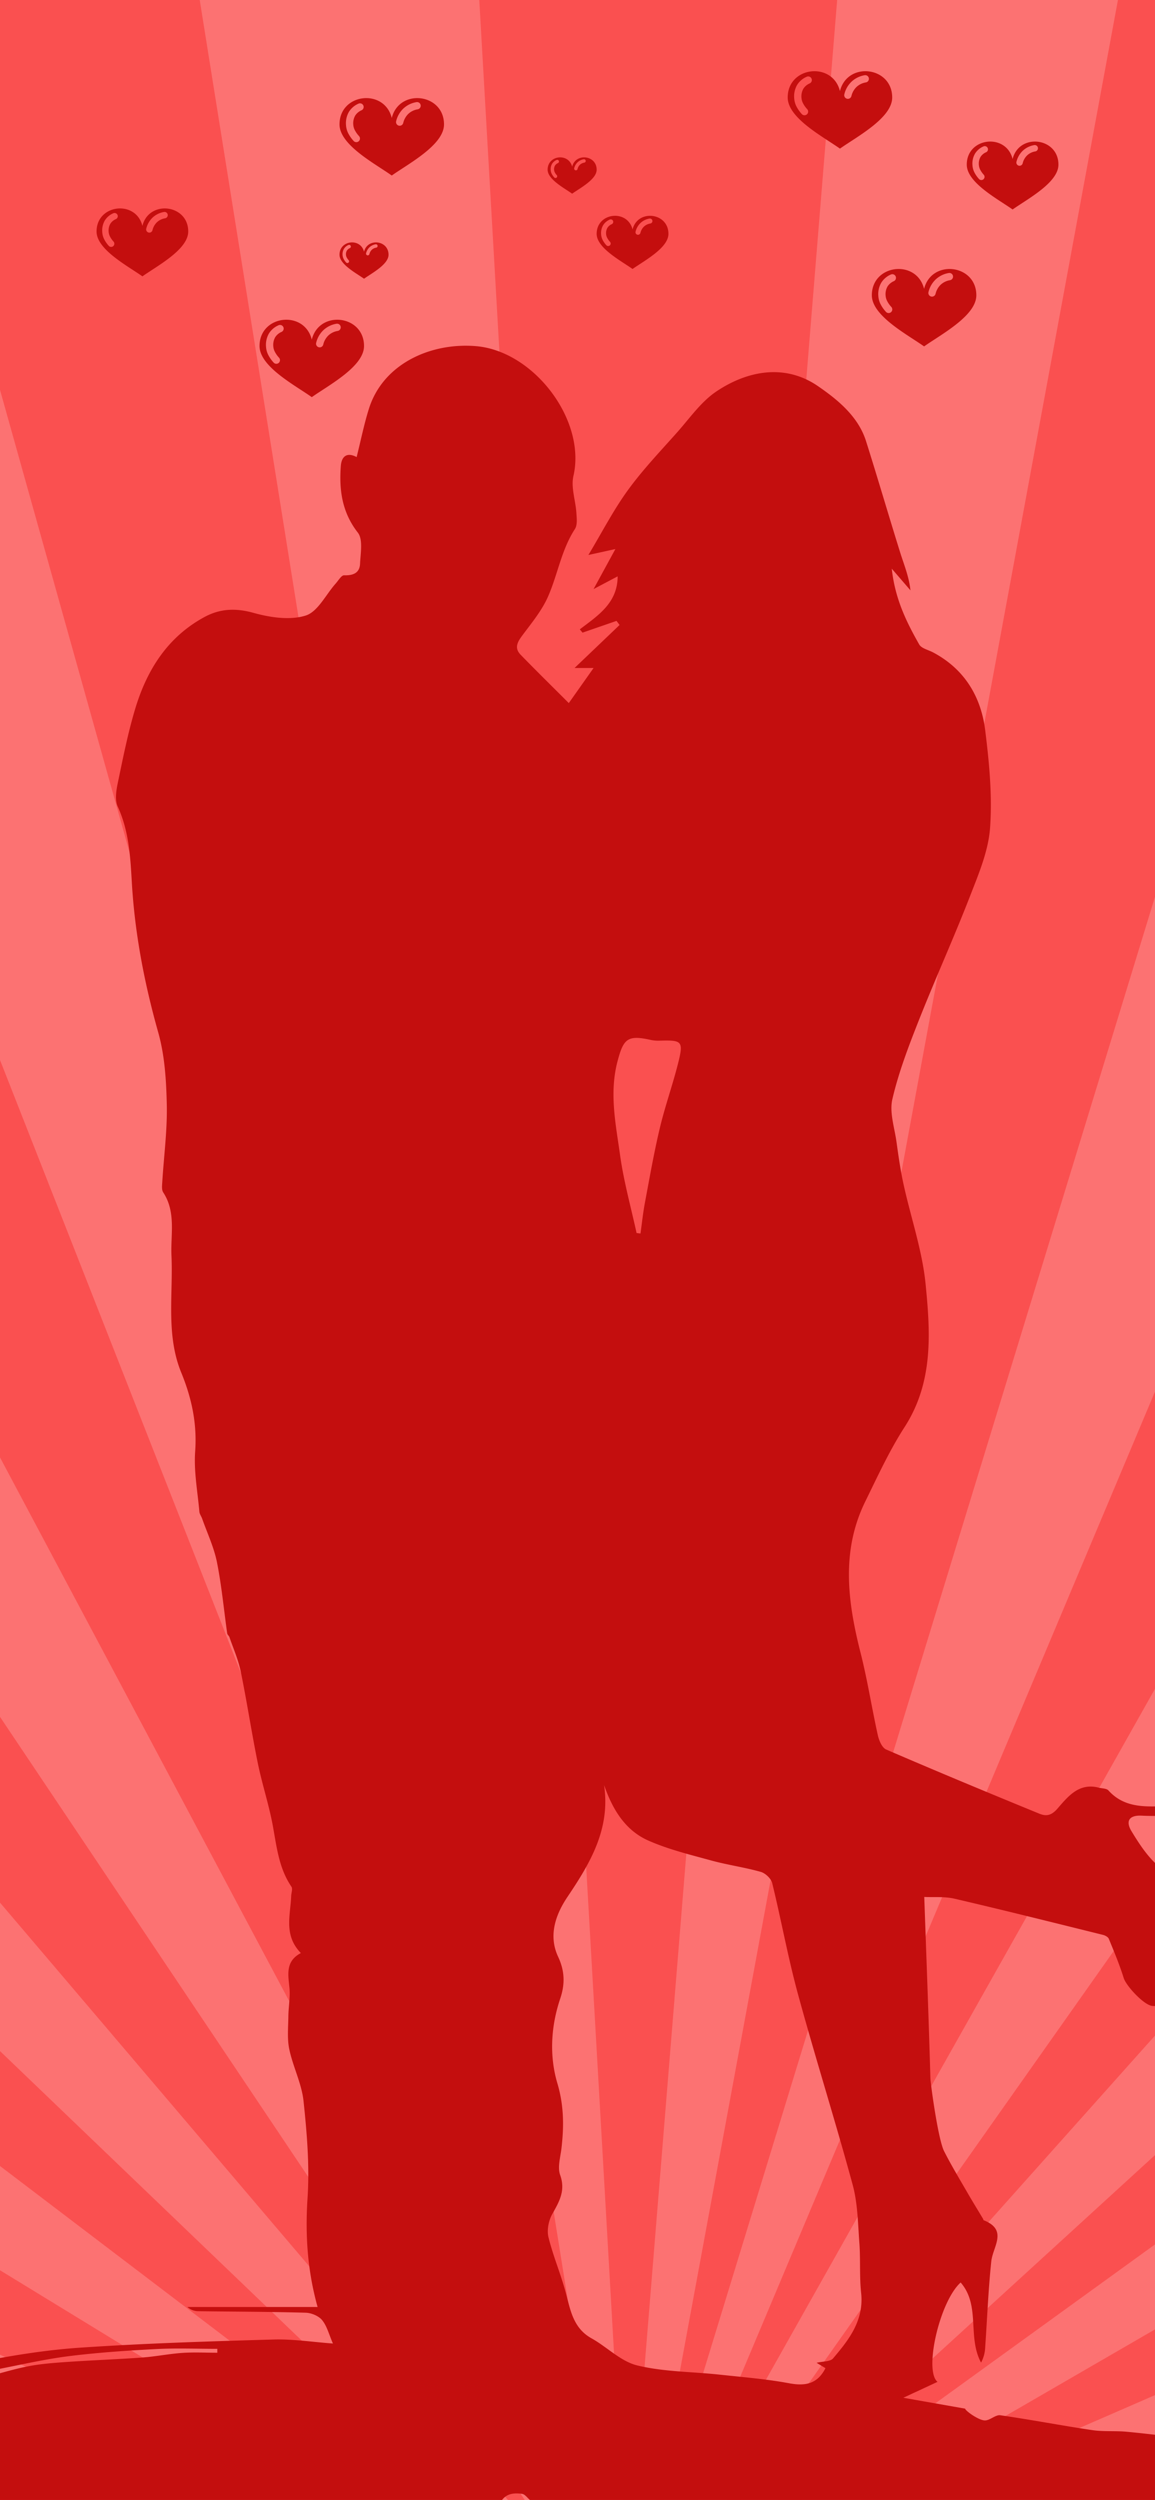 <svg xmlns="http://www.w3.org/2000/svg" xmlns:xlink="http://www.w3.org/1999/xlink" width="730" height="1580" viewBox="0 0 730 1580">
  <defs>
    <clipPath id="clip-_002_-_Splashscreen_1">
      <rect width="730" height="1580"/>
    </clipPath>
  </defs>
  <g id="_002_-_Splashscreen_1" data-name="002 - Splashscreen – 1" clip-path="url(#clip-_002_-_Splashscreen_1)">
    <rect width="730" height="1580" fill="#fc7272"/>
    <path id="Union_1" data-name="Union 1" d="M3138.229,6639.3l3.811.847-.12.43Zm-3401.666-755.68,108.445-383.18L3138.229,6639.3Zm3403.276,745.99,3.54,1.643-.21.394ZM-21.07,5162.958l187.993-351.066L3139.839,6629.608ZM3143.479,6620.48l3.113,2.368-.29.34Zm77.091,1.449,3.83-.755-3.718,1.187ZM6544.01,5561.65l99.2,385.678L3224.4,6621.174Zm-6174-1050.728,258.815-302.658L3143.479,6620.48ZM3148.992,6612.346l2.536,2.983-.357.27Zm66.453,2.165,3.584-1.56-3.382,1.958ZM6234.708,4867.083,6414.2,5222.568,3219.029,6612.951ZM891.657,3957.771l317.628-240.209L3148.992,6612.346ZM3156.128,6605.6l1.833,3.446-.405.187Zm52.724,2.765,3.159-2.285-2.877,2.63Zm2574.98-2353.491,251.459,308.8L3212.01,6606.075Zm-4264.165-725.7,361.7-166.614L3156.128,6605.6ZM3164.539,6600.523l1.051,3.753-.435.095Zm36.553,3.24,2.6-2.911-2.25,3.189Zm-27.476-2.506.224-3.918.224,3.918Zm18.911-.32,1.914-3.4-1.514,3.6Zm-17.931.087.317-3.9.13,3.91ZM5212.3,3753.419,5524.063,4001.2,3203.69,6600.852ZM2224.893,3245l388.99-85.285,550.656,3440.8ZM3183.558,6600.01l1.143-3.735-.71,3.841ZM4546.648,3386l357.59,175.266-1709.8,3036.27ZM2974.614,3118.466h84.952l-.133-4.013,166.771,4.013h146.641l-.2,3.524,84.9,2.043L3174.914,6597.126l-.389-11.744-.684,11.957Zm843.135,51.2,386.828,94.618L3184.7,6596.275Z" transform="translate(-2777.925 -4973.516)" fill="#fa5050" stroke="rgba(0,0,0,0)" stroke-miterlimit="10" stroke-width="1"/>
    <g id="Calque_1-2" transform="translate(-257.769 218.497)">
      <g id="_1UcCrY" transform="translate(0 0.003)">
        <path id="Tracé_118" data-name="Tracé 118" d="M0,1354.552c2.428-.7,4.857-1.388,7.314-2.1-3.754-9.359-1.108-13.467,8.325-15.09,14.873-2.554,29.66-5.588,44.459-8.542,17.85-3.565,35.8-6.742,53.481-11.028,23.627-5.725,46.979-12.576,70.554-18.53,19.558-4.942,39.288-9.188,58.892-13.93,10.633-2.571,21.078-6,31.786-8.171,8.314-1.686,16.879-2.3,25.369-2.891,15.821-1.1,31.683-1.651,47.5-2.8,8.491-.617,16.907-2.337,25.4-2.926,7.314-.5,14.69-.1,22.038-.1v-2.463c-12.822,0-25.672-.543-38.454.131-18.4.96-36.831,2.183-55.1,4.463-15.307,1.908-30.42,5.417-45.59,8.365-9.822,1.908-19.661,3.8-29.363,6.205-41.928,10.388-83.787,21.027-125.715,31.4a89.113,89.113,0,0,1-26.032,2.96c4.394-1.64,8.685-3.668,13.2-4.857,30.569-8.051,61.183-15.907,91.781-23.855,21.061-5.468,41.922-11.93,63.223-16.2,21.684-4.343,43.7-7.908,65.743-9.382,40.534-2.714,81.176-3.965,121.8-5.125,12.29-.354,24.649,1.594,37.585,2.537-2.548-5.822-3.777-11.045-6.834-14.776-2.188-2.668-6.788-4.588-10.371-4.691-22.592-.64-45.2-.651-67.806-.966a10.168,10.168,0,0,1-6.959-2.646h82.273c-6.491-23.312-7.868-45.784-6.348-68.977,1.331-20.255-.383-40.865-2.531-61.126-1.177-11.107-6.674-21.7-9.011-32.774-1.411-6.679-.657-13.85-.583-20.792.063-6.039,1.251-12.142.674-18.1-.817-8.439-2.605-16.718,7.222-21.929-11.011-11.313-6.559-23.929-6.125-36,.074-2.005,1.074-4.605.177-5.931-7.971-11.685-9.319-25.186-11.782-38.557-2.446-13.308-6.777-26.255-9.479-39.522-3.925-19.267-6.851-38.74-10.8-58-1.514-7.382-4.657-14.433-7.119-21.615-.3-.874-1.3-1.571-1.428-2.428-2.137-15.044-3.52-30.232-6.508-45.1-1.891-9.4-6.137-18.335-9.353-27.466-.52-1.468-1.606-2.845-1.731-4.325-1.1-12.667-3.554-25.461-2.657-38,1.268-17.678-2.183-33.78-8.8-49.927-9.748-23.8-5.068-49.122-6.171-73.816-.606-13.513,2.988-27.489-5.234-40.088-1.068-1.64-.708-4.4-.577-6.611.994-16.193,3.183-32.4,2.851-48.562-.314-15.364-1.274-31.226-5.411-45.893-8.833-31.334-14.884-62.937-16.724-95.4-.914-16.136-1.88-32.152-8.874-47.316-1.914-4.148-.96-10.153.051-15.022,3.291-15.787,6.417-31.677,11.079-47.087,7.394-24.421,20.455-45.139,43.7-57.721,9.851-5.331,19.747-5.76,31.032-2.611,10.5,2.92,22.992,4.8,32.906,1.7,7.685-2.4,12.725-13.21,18.987-20.244,1.7-1.9,3.6-5.262,5.32-5.211,5.7.183,9.822-1.428,10.085-7.325.3-6.645,1.966-15.313-1.406-19.644-10-12.839-11.856-26.821-10.77-41.951.469-6.5,4.045-8.976,10.016-5.794,2.7-10.8,4.691-20.758,7.708-30.392C499.9,11.126,530.371-2.13,558.7.281c36.46,3.1,69.645,46.676,61.5,82.021-1.669,7.228,1.354,15.484,1.857,23.3.223,3.434.743,7.7-.926,10.256C612.581,129,610.3,144.5,604.187,158.456c-3.845,8.776-10.228,16.536-16.05,24.324-3.194,4.274-5.588,8.125-1.28,12.553,9.788,10.079,19.815,19.918,30.409,30.529,5.8-8.216,10.4-14.73,15.667-22.187H620.906c9.1-8.691,18.781-17.936,28.46-27.18l-1.937-2.588q-10.739,3.72-21.484,7.434l-1.726-2.086c11.388-8.668,23.9-16.6,23.918-33.488-4.84,2.56-8.948,4.731-15.227,8.056,5.222-9.571,9.034-16.559,13.81-25.318-6.908,1.52-11.942,2.628-17.067,3.754,8.588-14.29,15.781-28.318,24.935-40.928,9.4-12.959,20.57-24.661,31.237-36.665,7.9-8.9,15.016-19.227,24.644-25.712,20.221-13.61,43.9-17.456,64.309-3.394C786.743,33.8,800.1,44.415,805.1,60.207c7.434,23.461,14.3,47.1,21.65,70.594,2.4,7.668,5.542,15.107,6.462,23.815-3.388-3.931-6.776-7.862-11.816-13.707,2.086,19.25,9.342,33.763,17.324,47.87,1.434,2.531,5.765,3.445,8.788,5.051,19.8,10.5,30.277,27.872,32.94,49.213,2.548,20.393,4.537,41.236,3.08,61.623-1.051,14.707-7.274,29.323-12.736,43.379-10.285,26.478-22.049,52.378-32.483,78.8-6.371,16.136-12.622,32.523-16.536,49.35-1.937,8.319,1.348,17.918,2.594,26.889,1.251,8.994,2.525,18.016,4.468,26.878C833.442,551,840.664,571.74,842.772,593c3.051,30.774,5.051,62.017-13.262,90.4-9.582,14.844-17.027,31.117-24.844,47.036-15.433,31.42-11.148,63.492-2.943,95.837,4.348,17.141,7.039,34.7,10.885,51.978.731,3.285,2.657,7.833,5.251,8.953,32.111,13.862,64.417,27.289,96.786,40.545,3.891,1.594,7.308,1.565,11.319-3.017,6.554-7.491,13.559-16.713,26.186-13.427,2.108.548,4.982.423,6.205,1.783,9.508,10.542,21.815,10.382,34.431,9.948,2.594-.091,5.245,1.617,7.874,2.5-.234,1.183-.468,2.36-.7,3.542-6.857,0-13.73.274-20.57-.069-8.062-.406-10.308,3.5-6.514,9.759,7.725,12.73,16.084,25.106,31.214,30.472,6.216,2.206,9.113,6.519,10.045,13.513,2.457,18.444,1.211,36.065-8.925,52.081-3.125,4.943-7.565,9.177-11.948,13.13-1.543,1.394-4.754,1.48-7.136,1.3-5.3-.4-16.581-12.639-18.147-17.661-2.617-8.422-6.051-16.593-9.4-24.763-.474-1.16-2.326-2.148-3.72-2.491-31.249-7.737-62.475-15.57-93.826-22.861-6.331-1.474-13.159-.811-19.1-1.1,1.377,38.939,2.811,76.776,3.885,114.624.091,3.32,4.822,38.488,8.639,46.03,4.514,8.925,9.719,17.5,14.719,26.175,3.223,5.588,6.617,11.079,9.931,16.616.16.269.16.783.366.863,15.553,6.188,5.822,16.587,4.822,26.026-1.9,17.93-2.577,35.991-3.834,53.99a22.481,22.481,0,0,1-2.623,9.965c-8.8-16.239-.2-35.94-12.9-50.63-13.325,12.016-23.289,55.789-14.633,62.8-6.308,2.937-12.736,5.925-21.6,10.051,13.919,2.451,26.083,4.594,39.071,6.885,0,1.228,8.611,7.508,12.565,7.439,3.245-.052,6.668-3.691,9.651-3.263,19.381,2.788,38.625,6.5,57.995,9.376,7.239,1.074,14.724.36,22.038,1.057,13.136,1.251,26.238,2.914,39.339,4.485q34.137,4.1,68.257,8.291c14.41,1.743,28.826,3.457,44.168,5.291-.989,2.171-1.783,3.914-2.583,5.668,1.708.6,4.022,1.411,6.337,2.228-.046.731-.091,1.469-.143,2.2h-26.432c-.074,1.006-.143,2.006-.217,3.011q39.4,5.8,78.7,11.588c-2.994,4.5-32.86,3.462-55.738-2.126.1.543.16,1.514.291,1.52,15.953,1.068,28.98,13.759,45.836,11.49a9.174,9.174,0,0,1,6.931,2.108c.977,1-.349,6.148-.577,6.142a265.121,265.121,0,0,1-31.38-2.211q-8.7,2.091-17.364,4.171c7.485,3.994,15.09,8.045,23.947,12.771-5.72,6.354-9.639,10.7-14,15.547-5.657-5.2-10.056-9.233-14.913-13.7-4.005,5.611-4.388,9.639.371,15.256,3.794,4.474,4.971,11.165,7.291,16.833H1109.52c-.549.834-1.1,1.668-1.651,2.508,8.976,10.136,17.953,20.278,27.2,30.723-16.244,4.251-23.7,1.863-41.442-13.307-2.623,3.617-5.188,7.142-7.839,10.793-33.2-2.485-67.1-4.959-100.991-7.571-22.512-1.737-45.036-3.463-67.52-5.548q-61.212-5.682-122.389-11.8c-36.688-3.628-73.319-7.834-110.042-11.062-29.443-2.588-58.955-4.845-88.484-5.9-38.831-1.388-77.725-2.28-116.567-1.811-25.712.309-51.436,2.885-77.068,5.337-32.94,3.154-65.789,7.314-98.694,10.833-20.164,2.16-40.351,4.183-60.566,5.834-27.609,2.263-55.224,4.566-82.884,5.971-17.233.874-34.557.166-51.835.029a20.667,20.667,0,0,1-5.228-1.194q167.454-16.953,336.148-34.026c-31.3-8.959-61.84-2.211-92.472,2.388-14.736,2.211-29.409,5.114-44.219,6.525-35.151,3.342-70.365,6.057-105.562,8.885-26.655,2.137-53.332,3.994-79.987,6.125-5.668.452-11.33,2.463-16.907,2.149a176.387,176.387,0,0,1-35.151-5.462c5.588,0,11.2.337,16.759-.057,35.837-2.537,71.668-5.1,107.482-7.936,24.609-1.954,49.224-4,73.759-6.708,20.118-2.217,40.105-5.6,60.183-8.228,21.61-2.828,43.259-5.377,64.886-8.079a9.451,9.451,0,0,0,2.343-.646c1.9-6.04,3.5-11.125,5.394-17.13-1.823-.194-4.217-.931-6.468-.623-21.261,2.885-42.471,6.188-63.766,8.822-7.674.948-15.541.246-23.307.617-2.651.126-5.217,1.5-7.879,1.846-25.152,3.3-50.338,6.382-75.473,9.822-5.365.731-10.491,3.245-15.856,3.92-21.078,2.651-42.231,4.708-63.3,7.365-9.325,1.177-18.5,4.3-27.815,4.64-9.291.337-18.656-1.783-28-2.7-7.548-.737-15.159-2.154-22.661-1.737-16.336.908-16.313,1.308-35.911-5.354,4.937-.76,8.056-1.3,11.2-1.708,3.485-.446,7.211-.154,10.416-1.32,2.977-1.08,5.417-3.645,8.091-5.559-2.148-2.417-4.08-6.651-6.474-6.931-9.051-1.069-18.25-1.017-27.4-1.063-6.954-.04-6.954.177-7.982-5.685l56.264-15.833c-11.873-.983-24.2-1.36-36.317-3.188-11.3-1.708-22.364-4.954-33.529-7.525v-3.84ZM639.59,909.813c4.028,27.752-8.788,49.161-23.158,70.537-7.5,11.148-12.2,24.409-5.9,37.843,4.245,9.056,4.377,17.4,1.32,26.449-5.959,17.661-6.914,36.334-1.794,53.561,4.177,14.073,4.182,27.169,2.583,41-.651,5.651-2.606,11.993-.84,16.9,3.565,9.9-.566,16.833-5.005,24.752-2.3,4.1-3.468,10.125-2.371,14.6,2.977,12.119,7.994,23.729,11.142,35.82,2.857,10.97,4.834,21.8,16.05,28.055,9.822,5.479,18.5,14.6,28.883,17.13,16.73,4.074,34.471,3.937,51.767,5.8,14.833,1.594,29.769,2.777,44.4,5.5,10.245,1.908,17.81.331,22.821-9.559l-5.6-3.4c4.045-.983,8.622-.68,10.4-2.766,10.108-11.873,19.621-24.067,17.753-41.431-1.126-10.439-.343-21.067-1.12-31.557-.914-12.3-1.04-24.964-4.228-36.728-10.936-40.294-23.547-80.124-34.546-120.4-6.331-23.186-10.6-46.933-16.324-70.3-.7-2.857-4.32-6.262-7.245-7.085-10.348-2.92-21.1-4.388-31.472-7.239-13.37-3.674-27.032-6.988-39.631-12.576-14.553-6.457-22.49-19.558-27.866-34.911Zm-49.23,494.305c5.811-1.189,11.159-.657,13.45-3.051,8.108-8.462,17.987-6.451,27.552-6.114,8.188.286,16.336,1.577,24.512,2.286,23.438,2.04,46.882,3.954,70.314,6.017,25.049,2.2,50.07,4.725,75.148,6.588,4.822.36,9.862-1.514,14.73-2.657,4.1-.96,8.222-3.685,12.142-3.36,40.448,3.377,80.862,7.136,121.269,10.965,16.433,1.56,32.809,3.788,49.247,5.274,14.445,1.309,28.94,2.005,43.413,2.971-7.331-2.148-14.661-4.16-22.129-4.988-20.69-2.286-41.459-3.857-62.155-6.114-33.117-3.611-66.183-7.668-99.3-11.29-19-2.074-38.042-3.777-57.086-5.4-7.434-.634-14.964-.212-22.381-.943-16.987-1.674-33.929-3.823-50.9-5.662-9.776-1.063-19.576-1.891-29.363-2.839-19.5-1.886-38.991-3.874-58.5-5.623-5.982-.537-12.022-.354-18.027-.629-10.788-.5-21.609-.754-32.34-1.834-3.554-.36-8.976-2.171-9.913-4.674-2.394-6.417,2.823-7.639,8.074-8.251,1.657-.194,3.114-2.091,4.668-3.211-1.668-1.365-3.2-3.68-5.022-3.943-10.993-1.56-15.444,3.457-17.461,19.518H533.948q0,1.8-.011,3.6h37.437q-.017,1.286-.034,2.571H537.467q-22.632.005-33.048,8.451c4.182.2,7.576.48,10.97.5,21.409.137,42.825.366,64.234.234,6.971-.04,12.273.971,10.725,11.593Zm69.731-843.338,2.491.308c.908-6.468,1.577-12.976,2.783-19.393,2.965-15.77,5.719-31.609,9.428-47.213,3.274-13.787,8.091-27.2,11.548-40.951,3.56-14.164,2.514-14.724-11.782-14.319a23.436,23.436,0,0,1-5.685-.508c-14.49-3.228-17.056-.669-20.8,13.513-5.325,20.17-1.108,39.8,1.617,59.429,2.3,16.536,6.851,32.757,10.41,49.121ZM468.376,1403.856h96.494c-.04-1.029-.08-2.057-.114-3.085C532.719,1396.622,500.779,1395.137,468.376,1403.856Zm596.451,19.158q-.214,1.894-.423,3.788l35.671,3.343c.091-.834.177-1.668.269-2.5l-35.511-4.628Z" transform="translate(0 -0.003)" fill="#c40e0e"/>
      </g>
    </g>
    <g id="Groupe_73" data-name="Groupe 73" transform="translate(-276.101 74.992)">
      <path id="Tracé_117" data-name="Tracé 117" d="M482.818,101.582c-10.627-7.536-33.028-19.3-33.028-32.314,0-19.69,28.347-22.943,33.028-4.03,4.663-18.913,33.019-15.651,33.019,4.03,0,13.012-22.41,24.787-33.019,32.314M462.07,76.6a16.527,16.527,0,0,1-2.566-3.633,8.806,8.806,0,0,1-1.012-3.47,9.865,9.865,0,0,1,1.2-5.774,8.909,8.909,0,0,1,4.012-3.371,2.3,2.3,0,1,0-1.916-4.193,13.381,13.381,0,0,0-6.036,5.151,14.259,14.259,0,0,0-1.852,8.431,13.009,13.009,0,0,0,1.482,5.3,21.492,21.492,0,0,0,3.28,4.645A2.3,2.3,0,1,0,462.07,76.6Zm27.995-8.241a11.649,11.649,0,0,1,3.244-5.765,11.226,11.226,0,0,1,5.883-2.855,2.3,2.3,0,0,0-.768-4.545,15.9,15.9,0,0,0-8.268,4.048,16.2,16.2,0,0,0-4.572,8.024,2.3,2.3,0,0,0,4.473,1.1Z" transform="translate(-9.658 74.426)" fill="#c40e0e" fill-rule="evenodd"/>
      <path id="Tracé_125" data-name="Tracé 125" d="M478.763,95.574c-9.322-6.611-28.973-16.932-28.973-28.347,0-17.273,24.867-20.126,28.973-3.535,4.09-16.591,28.965-13.729,28.965,3.535,0,11.415-19.659,21.743-28.965,28.347m-18.2-21.918a14.5,14.5,0,0,1-2.251-3.187,7.725,7.725,0,0,1-.888-3.044,8.654,8.654,0,0,1,1.054-5.065A7.816,7.816,0,0,1,462,59.4a2.022,2.022,0,1,0-1.681-3.678,11.738,11.738,0,0,0-5.3,4.518,12.508,12.508,0,0,0-1.625,7.4,11.412,11.412,0,0,0,1.3,4.645,18.853,18.853,0,0,0,2.877,4.074,2.015,2.015,0,0,0,2.988-2.7Zm24.557-7.229a10.219,10.219,0,0,1,2.846-5.057,9.848,9.848,0,0,1,5.16-2.5,2.022,2.022,0,0,0-.674-3.987,13.948,13.948,0,0,0-7.253,3.551,14.213,14.213,0,0,0-4.011,7.039,2.021,2.021,0,0,0,3.924.967Z" transform="translate(437.342 -38.169)" fill="#c40e0e" fill-rule="evenodd"/>
      <path id="Tracé_126" data-name="Tracé 126" d="M478.763,95.574c-9.322-6.611-28.973-16.932-28.973-28.347,0-17.273,24.867-20.126,28.973-3.535,4.09-16.591,28.965-13.729,28.965,3.535,0,11.415-19.659,21.743-28.965,28.347m-18.2-21.918a14.5,14.5,0,0,1-2.251-3.187,7.725,7.725,0,0,1-.888-3.044,8.654,8.654,0,0,1,1.054-5.065A7.816,7.816,0,0,1,462,59.4a2.022,2.022,0,1,0-1.681-3.678,11.738,11.738,0,0,0-5.3,4.518,12.508,12.508,0,0,0-1.625,7.4,11.412,11.412,0,0,0,1.3,4.645,18.853,18.853,0,0,0,2.877,4.074,2.015,2.015,0,0,0,2.988-2.7Zm24.557-7.229a10.219,10.219,0,0,1,2.846-5.057,9.848,9.848,0,0,1,5.16-2.5,2.022,2.022,0,0,0-.674-3.987,13.948,13.948,0,0,0-7.253,3.551,14.213,14.213,0,0,0-4.011,7.039,2.021,2.021,0,0,0,3.924.967Z" transform="translate(-112.658 4.091)" fill="#c40e0e" fill-rule="evenodd"/>
      <path id="Tracé_121" data-name="Tracé 121" d="M482.818,101.582c-10.627-7.536-33.028-19.3-33.028-32.314,0-19.69,28.347-22.943,33.028-4.03,4.663-18.913,33.019-15.651,33.019,4.03,0,13.012-22.41,24.787-33.019,32.314M462.07,76.6a16.527,16.527,0,0,1-2.566-3.633,8.806,8.806,0,0,1-1.012-3.47,9.865,9.865,0,0,1,1.2-5.774,8.909,8.909,0,0,1,4.012-3.371,2.3,2.3,0,1,0-1.916-4.193,13.381,13.381,0,0,0-6.036,5.151,14.259,14.259,0,0,0-1.852,8.431,13.009,13.009,0,0,0,1.482,5.3,21.492,21.492,0,0,0,3.28,4.645A2.3,2.3,0,1,0,462.07,76.6Zm27.995-8.241a11.649,11.649,0,0,1,3.244-5.765,11.226,11.226,0,0,1,5.883-2.855,2.3,2.3,0,0,0-.768-4.545,15.9,15.9,0,0,0-8.268,4.048,16.2,16.2,0,0,0-4.572,8.024,2.3,2.3,0,0,0,4.473,1.1Z" transform="translate(377.342 42.36)" fill="#c40e0e" fill-rule="evenodd"/>
      <path id="Tracé_122" data-name="Tracé 122" d="M482.818,101.582c-10.627-7.536-33.028-19.3-33.028-32.314,0-19.69,28.347-22.943,33.028-4.03,4.663-18.913,33.019-15.651,33.019,4.03,0,13.012-22.41,24.787-33.019,32.314M462.07,76.6a16.527,16.527,0,0,1-2.566-3.633,8.806,8.806,0,0,1-1.012-3.47,9.865,9.865,0,0,1,1.2-5.774,8.909,8.909,0,0,1,4.012-3.371,2.3,2.3,0,1,0-1.916-4.193,13.381,13.381,0,0,0-6.036,5.151,14.259,14.259,0,0,0-1.852,8.431,13.009,13.009,0,0,0,1.482,5.3,21.492,21.492,0,0,0,3.28,4.645A2.3,2.3,0,1,0,462.07,76.6Zm27.995-8.241a11.649,11.649,0,0,1,3.244-5.765,11.226,11.226,0,0,1,5.883-2.855,2.3,2.3,0,0,0-.768-4.545,15.9,15.9,0,0,0-8.268,4.048,16.2,16.2,0,0,0-4.572,8.024,2.3,2.3,0,0,0,4.473,1.1Z" transform="translate(40.895 -65.64)" fill="#c40e0e" fill-rule="evenodd"/>
      <path id="Tracé_124" data-name="Tracé 124" d="M482.818,101.582c-10.627-7.536-33.028-19.3-33.028-32.314,0-19.69,28.347-22.943,33.028-4.03,4.663-18.913,33.019-15.651,33.019,4.03,0,13.012-22.41,24.787-33.019,32.314M462.07,76.6a16.527,16.527,0,0,1-2.566-3.633,8.806,8.806,0,0,1-1.012-3.47,9.865,9.865,0,0,1,1.2-5.774,8.909,8.909,0,0,1,4.012-3.371,2.3,2.3,0,1,0-1.916-4.193,13.381,13.381,0,0,0-6.036,5.151,14.259,14.259,0,0,0-1.852,8.431,13.009,13.009,0,0,0,1.482,5.3,21.492,21.492,0,0,0,3.28,4.645A2.3,2.3,0,1,0,462.07,76.6Zm27.995-8.241a11.649,11.649,0,0,1,3.244-5.765,11.226,11.226,0,0,1,5.883-2.855,2.3,2.3,0,0,0-.768-4.545,15.9,15.9,0,0,0-8.268,4.048,16.2,16.2,0,0,0-4.572,8.024,2.3,2.3,0,0,0,4.473,1.1Z" transform="translate(324.163 -82.64)" fill="#c40e0e" fill-rule="evenodd"/>
      <path id="Tracé_116" data-name="Tracé 116" d="M472.477,86.26c-7.3-5.177-22.687-13.258-22.687-22.2,0-13.525,19.471-15.76,22.687-2.768,3.2-12.991,22.68-10.751,22.68,2.768,0,8.938-15.393,17.026-22.68,22.2M458.225,69.1a11.352,11.352,0,0,1-1.763-2.5,6.049,6.049,0,0,1-.7-2.383,6.777,6.777,0,0,1,.826-3.966,6.12,6.12,0,0,1,2.756-2.315,1.583,1.583,0,1,0-1.316-2.88,9.191,9.191,0,0,0-4.146,3.538,9.794,9.794,0,0,0-1.272,5.791,8.937,8.937,0,0,0,1.018,3.637,14.764,14.764,0,0,0,2.253,3.19,1.578,1.578,0,1,0,2.34-2.117Zm19.229-5.661a8,8,0,0,1,2.228-3.96,7.711,7.711,0,0,1,4.041-1.961,1.583,1.583,0,0,0-.528-3.122,10.921,10.921,0,0,0-5.679,2.781,11.129,11.129,0,0,0-3.141,5.512,1.582,1.582,0,0,0,3.072.757Z" transform="translate(203.421 8.748)" fill="#c40e0e" fill-rule="evenodd"/>
      <path id="Tracé_120" data-name="Tracé 120" d="M465.286,75.607c-4.986-3.536-15.5-9.056-15.5-15.161,0-9.238,13.3-10.765,15.5-1.891,2.188-8.874,15.492-7.343,15.492,1.891,0,6.105-10.514,11.629-15.492,15.161m-9.734-11.723a7.755,7.755,0,0,1-1.2-1.7,4.132,4.132,0,0,1-.475-1.628,4.629,4.629,0,0,1,.564-2.709,4.18,4.18,0,0,1,1.882-1.581,1.081,1.081,0,1,0-.9-1.967,6.278,6.278,0,0,0-2.832,2.417,6.69,6.69,0,0,0-.869,3.956,6.1,6.1,0,0,0,.7,2.484,10.084,10.084,0,0,0,1.539,2.179,1.078,1.078,0,0,0,1.6-1.446Zm13.135-3.867a5.466,5.466,0,0,1,1.522-2.7,5.267,5.267,0,0,1,2.76-1.34,1.081,1.081,0,0,0-.36-2.133,7.46,7.46,0,0,0-3.879,1.9,7.6,7.6,0,0,0-2.145,3.765,1.081,1.081,0,0,0,2.1.517Z" transform="translate(40.895 25.554)" fill="#c40e0e" fill-rule="evenodd"/>
      <path id="Tracé_123" data-name="Tracé 123" d="M465.286,75.607c-4.986-3.536-15.5-9.056-15.5-15.161,0-9.238,13.3-10.765,15.5-1.891,2.188-8.874,15.492-7.343,15.492,1.891,0,6.105-10.514,11.629-15.492,15.161m-9.734-11.723a7.755,7.755,0,0,1-1.2-1.7,4.132,4.132,0,0,1-.475-1.628,4.629,4.629,0,0,1,.564-2.709,4.18,4.18,0,0,1,1.882-1.581,1.081,1.081,0,1,0-.9-1.967,6.278,6.278,0,0,0-2.832,2.417,6.69,6.69,0,0,0-.869,3.956,6.1,6.1,0,0,0,.7,2.484,10.084,10.084,0,0,0,1.539,2.179,1.078,1.078,0,0,0,1.6-1.446Zm13.135-3.867a5.466,5.466,0,0,1,1.522-2.7,5.267,5.267,0,0,1,2.76-1.34,1.081,1.081,0,0,0-.36-2.133,7.46,7.46,0,0,0-3.879,1.9,7.6,7.6,0,0,0-2.145,3.765,1.081,1.081,0,0,0,2.1.517Z" transform="translate(172.434 -28.186)" fill="#c40e0e" fill-rule="evenodd"/>
    </g>
  </g>
</svg>
